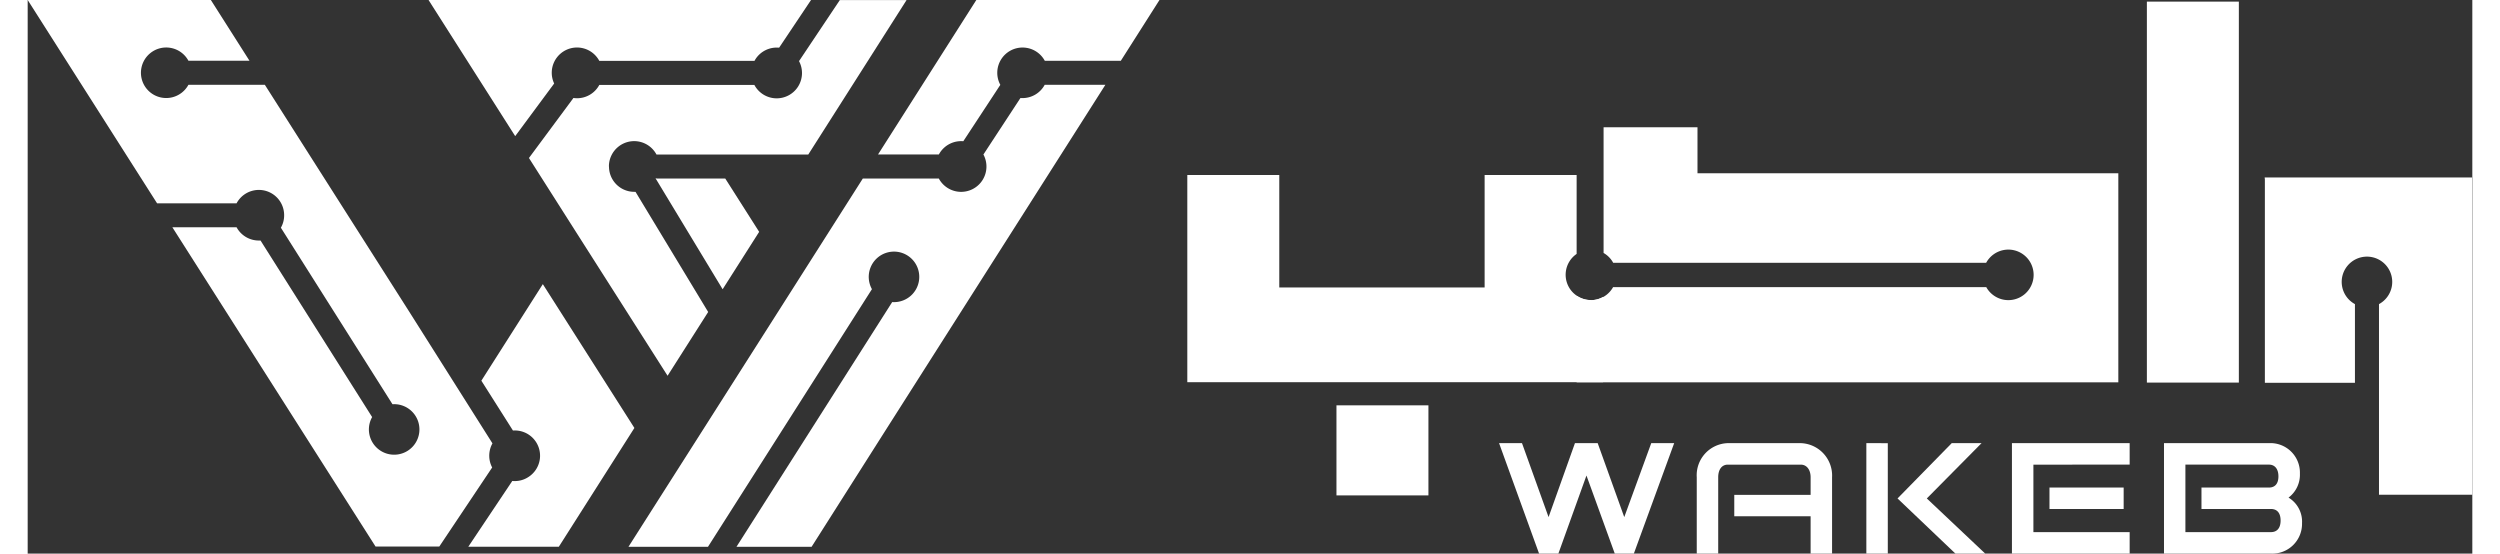 <svg xmlns="http://www.w3.org/2000/svg" width="140" height="31" viewBox="0 0 116.109 26.292">
  <rect x="0" y="0" width="116.109" height="26.292" fill="#333333" stroke="none"/>
  <g id="Group_23117" data-name="Group 23117" transform="translate(-229.651 -240.689)">
    <g id="Group_140" data-name="Group 140" transform="translate(299.535 261.736)">
      <g id="Group_135" data-name="Group 135" transform="translate(0 0)">
        <path id="Path_1295" data-name="Path 1295" d="M572.779,341.853l-1.282,3.513-1.262-3.513h-1.08l-1.253,3.513-1.262-3.513h-1.089l1.9,5.245h.917l1.334-3.707,1.344,3.707h.907l1.915-5.245Z" transform="translate(-565.551 -341.853)" fill="#fff"/>
      </g>
      <g id="Group_136" data-name="Group 136" transform="translate(9.389 0)">
        <path id="Path_1296" data-name="Path 1296" d="M615.62,341.853h-3.463a1.525,1.525,0,0,0-1.476,1.619V347.1H611.7v-3.626c0-.356.163-.6.458-.6h3.463c.285,0,.468.245.468.6v.835h-3.626v1.018h3.626V347.1h1.019v-3.626A1.54,1.54,0,0,0,615.62,341.853Z" transform="translate(-610.681 -341.853)" fill="#fff"/>
      </g>
      <g id="Group_137" data-name="Group 137" transform="translate(17.444 0)">
        <path id="Path_1297" data-name="Path 1297" d="M652.27,344.48l2.6-2.627h-1.416l-2.575,2.627,2.748,2.618h1.416Zm-2.872-2.627V347.1h1.019v-5.245Z" transform="translate(-649.398 -341.853)" fill="#fff"/>
      </g>
      <g id="Group_138" data-name="Group 138" transform="translate(24.359 0)">
        <path id="Path_1298" data-name="Path 1298" d="M684.419,343.962v1.018h3.523v-1.018Zm3.808-1.09v-1.019h-5.591V347.1h5.591v-1.019h-4.572v-3.206Z" transform="translate(-682.636 -341.853)" fill="#fff"/>
      </g>
      <g id="Group_139" data-name="Group 139" transform="translate(31.581 0)">
        <path id="Path_1299" data-name="Path 1299" d="M723.263,344.44a1.36,1.36,0,0,0,.54-1.14,1.4,1.4,0,0,0-1.466-1.447h-4.989V347.1h5.08a1.415,1.415,0,0,0,1.476-1.447A1.332,1.332,0,0,0,723.263,344.44Zm-.835,1.639h-4.063v-3.206h3.971c.264,0,.447.192.447.559s-.183.53-.447.53h-3.208v1.018h3.3c.276,0,.458.173.458.549S722.7,346.079,722.428,346.079Z" transform="translate(-717.348 -341.853)" fill="#fff"/>
      </g>
    </g>
    <g id="Group_145" data-name="Group 145" transform="translate(284.729 240.766)">
      <g id="Group_141" data-name="Group 141" transform="translate(0 8.241)">
        <path id="Path_1300" data-name="Path 1300" d="M501.47,291.6v4.28h4.368V291.6Zm12.087-5a1.2,1.2,0,0,1-.68-2.19v-3.748h-4.37v5.34h-9.753v-5.34h-4.368v9.841h19.747v-4.051A1.191,1.191,0,0,1,513.557,286.606Z" transform="translate(-494.387 -280.668)" fill="#fff"/>
      </g>
      <g id="Group_142" data-name="Group 142" transform="translate(18.49 5.969)">
        <path id="Path_1301" data-name="Path 1301" d="M589,271.932v-2.184H584.54v5.969a1.188,1.188,0,0,1,.457.468H602.71a1.2,1.2,0,1,1,.005,1.153H584.992a1.2,1.2,0,0,1-1.732.408v4.115h25.728v-9.929Z" transform="translate(-583.26 -269.748)" fill="#fff"/>
      </g>
      <g id="Group_143" data-name="Group 143" transform="translate(45.574 0)">
        <path id="Path_1302" data-name="Path 1302" d="M713.444,241.057v18.094h4.368V241.057Z" transform="translate(-713.444 -241.057)" fill="#fff"/>
      </g>
      <g id="Group_144" data-name="Group 144" transform="translate(51.167 8.352)">
        <path id="Path_1303" data-name="Path 1303" d="M750.177,291.008V281.2h-9.852l.011.088v9.665h4.278v-3.737a1.2,1.2,0,1,1,1.142,0v9.053h4.433v-2.459Z" transform="translate(-740.325 -281.201)" fill="#fff"/>
      </g>
    </g>
    <g id="Group_147" data-name="Group 147" transform="translate(229.651 240.689)">
      <g id="Group_146" data-name="Group 146" transform="translate(0 0)">
        <path id="Path_1304" data-name="Path 1304" d="M251.726,261.747l-3.867-6.118-.093-.147-4.746-7.457-2.105-3.309h-3.629a1.2,1.2,0,1,1,0-1.142h2.9l-1.836-2.887h-8.7l4.669,7.337,1.478,2.321h3.776a1.2,1.2,0,0,1,2.259.571,1.182,1.182,0,0,1-.155.589l5.3,8.383a1.2,1.2,0,1,1-.966.61l-5.3-8.385a.712.712,0,0,1-.082,0,1.2,1.2,0,0,1-1.057-.631h-3.05l9.652,15.166H249.2l2.512-3.756A1.2,1.2,0,0,1,251.726,261.747Z" transform="translate(-229.651 -240.689)" fill="#fff"/>
        <path id="Path_1305" data-name="Path 1305" d="M338.1,312.388l-3.588,5.64h-4.3l2.089-3.123a1.177,1.177,0,0,0,.754-.18,1.2,1.2,0,0,0-.723-2.215l-1.5-2.367,2.919-4.586Z" transform="translate(-309.284 -292.062)" fill="#fff"/>
      </g>
    </g>
    <g id="Group_149" data-name="Group 149" transform="translate(248.691 240.689)">
      <g id="Group_148" data-name="Group 148" transform="translate(0 0)">
        <path id="Path_1306" data-name="Path 1306" d="M376.318,281.437l1.611,2.533-1.735,2.727-3.159-5.224-.021-.036Z" transform="translate(-362.227 -272.959)" fill="#fff"/>
        <path id="Path_1307" data-name="Path 1307" d="M327.132,244.655l-1.851,2.5-4.115-6.465h18.165l-1.515,2.264a1.2,1.2,0,0,0-1.111.527,1.106,1.106,0,0,0-.059.1h-7.37a1.2,1.2,0,0,0-2.259.571A1.181,1.181,0,0,0,327.132,244.655Z" transform="translate(-321.166 -240.689)" fill="#fff"/>
        <path id="Path_1308" data-name="Path 1308" d="M347.895,248.6a1.2,1.2,0,0,0,1.2,1.2.371.371,0,0,0,.059,0l3.451,5.707-1.928,3.029-4.35-6.83-2.234-3.513,2.114-2.851a1.145,1.145,0,0,0,.17.013,1.2,1.2,0,0,0,1.057-.631H354.8a1.2,1.2,0,0,0,2.12-1.132l1.939-2.9h3.169l-4.668,7.336h-7.21a1.2,1.2,0,0,0-2.259.571Z" transform="translate(-339.325 -240.689)" fill="#fff"/>
      </g>
    </g>
    <g id="Group_151" data-name="Group 151" transform="translate(258.182 240.689)">
      <g id="Group_150" data-name="Group 150" transform="translate(0 0)">
        <path id="Path_1309" data-name="Path 1309" d="M386.562,260.051a1.2,1.2,0,0,1-1.055.631c-.034,0-.068,0-.1,0l-1.756,2.679a1.2,1.2,0,0,1-2.117,1.143h-3.612l-3.263,5.131-4.35,6.835-3.516,5.522h3.777l7.786-12.235a1.2,1.2,0,1,1,.962.613l-7.395,11.622h3.568L379,276.466l8.339-13.106,2.105-3.309Z" transform="translate(-366.789 -256.023)" fill="#fff"/>
        <path id="Path_1310" data-name="Path 1310" d="M437.147,240.689l-1.836,2.887H431.7a1.2,1.2,0,1,0-2.112,1.143l-1.758,2.678a1.2,1.2,0,0,0-1.107.538,1.041,1.041,0,0,0-.054.09H423.78l4.668-7.336Z" transform="translate(-411.923 -240.689)" fill="#fff"/>
      </g>
    </g>
    <g id="Group_154" data-name="Group 154" transform="translate(259.477 249.167)">
      <g id="Group_153" data-name="Group 153">
        <g id="Group_152" data-name="Group 152">
          <path id="Path_1311" data-name="Path 1311" d="M373.056,281.437a.219.219,0,0,1-.021.036l-.021-.036Z" transform="translate(-373.014 -281.437)" fill="#fff"/>
        </g>
      </g>
    </g>
  </g>
</svg>
